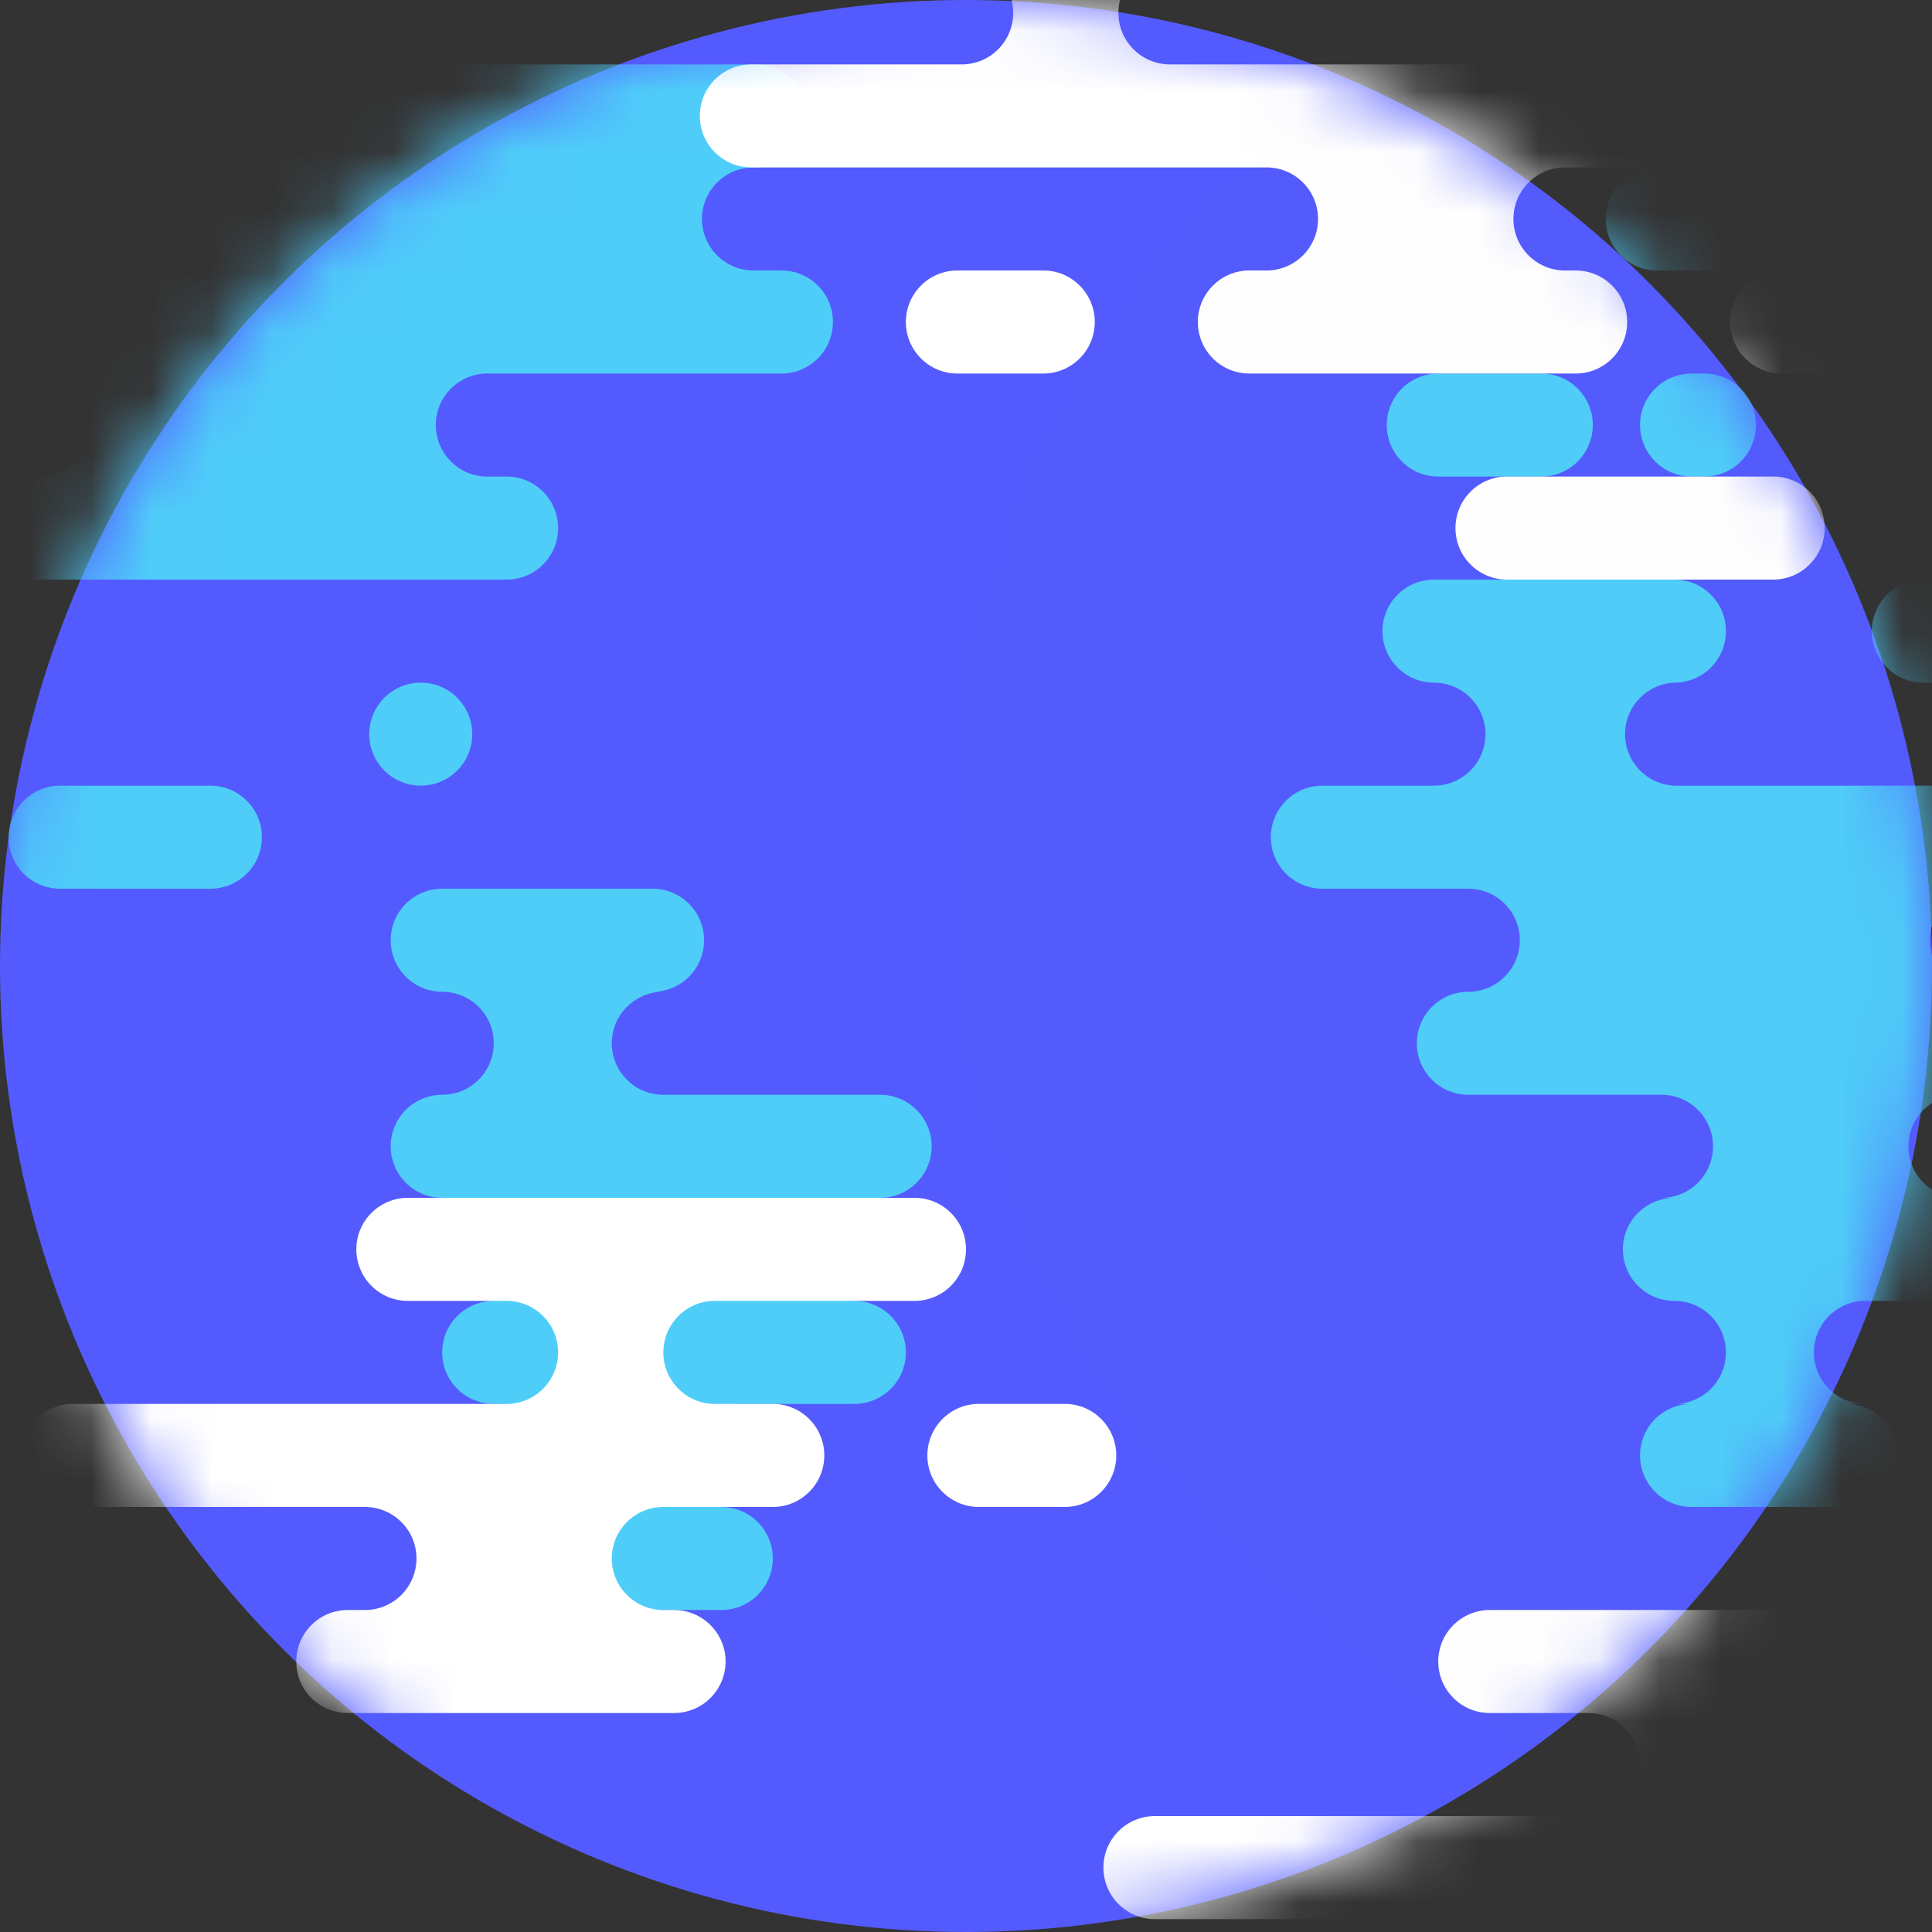 <?xml version="1.0" encoding="UTF-8"?>
<svg width="32px" height="32px" viewBox="0 0 32 32" version="1.1" xmlns="http://www.w3.org/2000/svg" xmlns:xlink="http://www.w3.org/1999/xlink">
    <rect x="0" y="0" width="32" height="32" fill="#333333" stroke="none"/>
    <title>3</title>
    <defs>
        <circle id="path-1" cx="16" cy="16" r="16"></circle>
        <circle id="path-3" cx="16" cy="16" r="16"></circle>
        <circle id="path-5" cx="16" cy="16" r="16"></circle>
        <circle id="path-7" cx="16" cy="16" r="16"></circle>
        <circle id="path-9" cx="16" cy="16" r="16"></circle>
        <circle id="path-11" cx="16" cy="16" r="16"></circle>
    </defs>
    <g id="Designs" stroke="none" stroke-width="1" fill="none" fill-rule="evenodd">
        <g id="Mobile---Earth" transform="translate(-266, -341)">
            <g id="3" transform="translate(266, 341)">
                <g id="Mask" fill="#545BFE" fill-rule="nonzero">
                    <circle id="path-1" cx="16" cy="16" r="16"></circle>
                </g>
                <g id="Combined-Shape-Clipped">
                    <mask id="mask-2" fill="white">
                        <use xlink:href="#path-1"></use>
                    </mask>
                    <g id="path-1"></g>
                    <path d="M9.529,24.96 C10,24.96 10.382,24.578 10.382,24.107 C10.382,23.635 10,23.253 9.529,23.253 L8.178,23.253 C7.706,23.253 7.324,22.871 7.324,22.4 C7.324,21.929 7.706,21.547 8.178,21.547 L8.036,21.547 C8.507,21.547 8.889,21.165 8.889,20.693 C8.889,20.222 8.507,19.84 8.036,19.84 L7.324,19.84 C6.853,19.84 6.471,19.458 6.471,18.987 C6.471,18.515 6.853,18.133 7.324,18.133 C7.796,18.133 8.178,17.751 8.178,17.28 C8.178,16.809 7.796,16.427 7.324,16.427 C6.853,16.427 6.471,16.045 6.471,15.573 C6.471,15.102 6.853,14.72 7.324,14.72 L10.809,14.72 C11.28,14.72 11.662,15.102 11.662,15.573 C11.662,16.045 11.28,16.427 10.809,16.427 L10.951,16.427 L10.951,16.427 C10.496,16.446 10.133,16.821 10.133,17.28 C10.133,17.739 10.496,18.114 10.951,18.133 L10.951,18.133 L14.578,18.133 C15.049,18.133 15.431,18.515 15.431,18.987 C15.431,19.458 15.049,19.84 14.578,19.84 L14.151,19.84 L14.151,19.841 C13.696,19.859 13.333,20.234 13.333,20.693 C13.333,21.153 13.696,21.527 14.151,21.546 L14.151,21.547 C14.622,21.547 15.004,21.929 15.004,22.4 C15.004,22.871 14.622,23.253 14.151,23.253 L12.231,23.253 L12.231,23.254 C11.776,23.273 11.413,23.647 11.413,24.107 C11.413,24.566 11.776,24.941 12.231,24.959 L12.231,24.96 L11.947,24.96 C12.418,24.96 12.8,25.342 12.8,25.813 C12.8,26.285 12.418,26.667 11.947,26.667 L9.884,26.667 C9.413,26.667 9.031,26.285 9.031,25.813 C9.031,25.342 9.413,24.96 9.884,24.96 L9.529,24.96 Z M3.484,13.013 C3.956,13.013 4.338,13.395 4.338,13.867 C4.338,14.338 3.956,14.72 3.484,14.72 L0.996,14.72 C0.524,14.72 0.142,14.338 0.142,13.867 C0.142,13.395 0.524,13.013 0.996,13.013 L3.484,13.013 Z M6.969,11.307 C7.44,11.307 7.822,11.689 7.822,12.16 C7.822,12.631 7.44,13.013 6.969,13.013 C6.498,13.013 6.116,12.631 6.116,12.16 C6.116,11.689 6.498,11.307 6.969,11.307 Z M12.516,1.067 C12.987,1.067 13.369,1.449 13.369,1.92 C13.369,2.391 12.987,2.773 12.516,2.773 L12.444,2.773 L12.444,2.774 C11.99,2.793 11.627,3.167 11.627,3.627 C11.627,4.086 11.99,4.461 12.444,4.479 L12.444,4.48 L12.942,4.48 C13.414,4.48 13.796,4.862 13.796,5.333 C13.796,5.805 13.414,6.187 12.942,6.187 L8.036,6.187 L8.036,6.187 C7.581,6.206 7.218,6.581 7.218,7.04 C7.218,7.499 7.581,7.874 8.036,7.893 L8.036,7.893 L8.391,7.893 C8.862,7.893 9.244,8.275 9.244,8.747 C9.244,9.218 8.862,9.6 8.391,9.6 L-0.071,9.6 C-0.542,9.6 -0.924,9.218 -0.924,8.747 C-0.924,8.275 -0.542,7.893 -0.071,7.893 L0.64,7.893 C1.111,7.893 1.493,7.511 1.493,7.04 C1.493,6.569 1.111,6.187 0.64,6.187 L0.924,6.187 C0.453,6.187 0.071,5.805 0.071,5.333 C0.071,4.862 0.453,4.48 0.924,4.48 L1.351,4.48 C1.822,4.48 2.204,4.098 2.204,3.627 C2.204,3.155 1.822,2.773 1.351,2.773 L-2.062,2.773 C-2.534,2.773 -2.916,2.391 -2.916,1.92 C-2.916,1.449 -2.534,1.067 -2.062,1.067 L12.516,1.067 Z" id="Combined-Shape" fill="#4FCDF9" fill-rule="nonzero" mask="url(#mask-2)"></path>
                </g>
                <g id="Combined-Shape-Clipped">
                    <mask id="mask-4" fill="white">
                        <use xlink:href="#path-3"></use>
                    </mask>
                    <g id="path-1"></g>
                    <path d="M27.733,23.253 C28.205,23.253 28.587,22.871 28.587,22.4 C28.587,21.929 28.205,21.547 27.733,21.547 L27.733,21.547 C27.262,21.547 26.88,21.165 26.88,20.693 C26.88,20.222 27.262,19.84 27.733,19.84 L27.52,19.84 C27.991,19.84 28.373,19.458 28.373,18.987 C28.373,18.515 27.991,18.133 27.52,18.133 L24.32,18.133 C23.849,18.133 23.467,17.751 23.467,17.28 C23.467,16.809 23.849,16.427 24.32,16.427 C24.791,16.427 25.173,16.045 25.173,15.573 C25.173,15.102 24.791,14.72 24.32,14.72 L21.902,14.72 C21.431,14.72 21.049,14.338 21.049,13.867 C21.049,13.395 21.431,13.013 21.902,13.013 L23.751,13.013 C24.222,13.013 24.604,12.631 24.604,12.16 C24.604,11.689 24.222,11.307 23.751,11.307 L23.751,11.307 C23.28,11.307 22.898,10.925 22.898,10.453 C22.898,9.982 23.28,9.6 23.751,9.6 L27.733,9.6 C28.205,9.6 28.587,9.982 28.587,10.453 C28.587,10.925 28.205,11.307 27.733,11.307 L27.733,11.307 L27.733,11.307 C27.279,11.326 26.916,11.701 26.916,12.16 C26.916,12.619 27.279,12.994 27.733,13.013 L27.733,13.013 L34.204,13.013 C34.676,13.013 35.058,13.395 35.058,13.867 C35.058,14.338 34.676,14.72 34.204,14.72 L32.782,14.72 L32.782,14.721 C32.327,14.739 31.964,15.114 31.964,15.573 C31.964,16.033 32.327,16.407 32.782,16.426 L32.782,16.427 L33.493,16.427 C33.965,16.427 34.347,16.809 34.347,17.28 C34.347,17.751 33.965,18.133 33.493,18.133 L32.427,18.133 L32.427,18.134 C31.972,18.153 31.609,18.527 31.609,18.987 C31.609,19.446 31.972,19.821 32.427,19.839 L32.427,19.84 L32.284,19.84 C32.756,19.84 33.138,20.222 33.138,20.693 C33.138,21.165 32.756,21.547 32.284,21.547 L30.862,21.547 L30.862,21.547 C30.407,21.566 30.044,21.941 30.044,22.4 C30.044,22.859 30.407,23.234 30.862,23.253 L30.862,23.253 L30.578,23.253 C31.049,23.253 31.431,23.635 31.431,24.107 C31.431,24.578 31.049,24.96 30.578,24.96 L28.018,24.96 C27.546,24.96 27.164,24.578 27.164,24.107 C27.164,23.635 27.546,23.253 28.018,23.253 L27.733,23.253 Z M34.133,21.547 C34.605,21.547 34.987,21.929 34.987,22.4 C34.987,22.871 34.605,23.253 34.133,23.253 C33.662,23.253 33.28,22.871 33.28,22.4 C33.28,21.929 33.662,21.547 34.133,21.547 Z M32.853,9.6 C33.325,9.6 33.707,9.982 33.707,10.453 C33.707,10.925 33.325,11.307 32.853,11.307 L31.858,11.307 C31.386,11.307 31.004,10.925 31.004,10.453 C31.004,9.982 31.386,9.6 31.858,9.6 L32.853,9.6 Z M46.933,4.48 C47.405,4.48 47.787,4.862 47.787,5.333 C47.787,5.805 47.405,6.187 46.933,6.187 L46.436,6.187 L46.436,6.187 C45.981,6.206 45.618,6.581 45.618,7.04 C45.618,7.499 45.981,7.874 46.436,7.893 L46.436,7.893 L47.573,7.893 C48.045,7.893 48.427,8.275 48.427,8.747 C48.427,9.218 48.045,9.6 47.573,9.6 L35.2,9.6 C34.729,9.6 34.347,9.218 34.347,8.747 C34.347,8.275 34.729,7.893 35.2,7.893 L34.844,7.893 C35.316,7.893 35.698,7.511 35.698,7.04 C35.698,6.569 35.316,6.187 34.844,6.187 L31.929,6.187 C31.458,6.187 31.076,5.805 31.076,5.333 C31.076,4.862 31.458,4.48 31.929,4.48 L46.933,4.48 Z M25.529,6.187 C26,6.187 26.382,6.569 26.382,7.04 C26.382,7.511 26,7.893 25.529,7.893 L23.822,7.893 C23.351,7.893 22.969,7.511 22.969,7.04 C22.969,6.569 23.351,6.187 23.822,6.187 L25.529,6.187 Z M28.231,6.187 C28.702,6.187 29.084,6.569 29.084,7.04 C29.084,7.511 28.702,7.893 28.231,7.893 L28.018,7.893 C27.546,7.893 27.164,7.511 27.164,7.04 C27.164,6.569 27.546,6.187 28.018,6.187 L28.231,6.187 Z M29.156,2.773 C29.627,2.773 30.009,3.155 30.009,3.627 C30.009,4.098 29.627,4.48 29.156,4.48 L27.449,4.48 C26.978,4.48 26.596,4.098 26.596,3.627 C26.596,3.155 26.978,2.773 27.449,2.773 L29.156,2.773 Z" id="Combined-Shape" fill="#4FCDF9" fill-rule="nonzero" mask="url(#mask-4)"></path>
                </g>
                <g id="Combined-Shape-Clipped">
                    <mask id="mask-6" fill="white">
                        <use xlink:href="#path-5"></use>
                    </mask>
                    <g id="path-1"></g>
                    <path d="M29.369,7.893 C29.84,7.893 30.222,8.275 30.222,8.747 C30.222,9.218 29.84,9.6 29.369,9.6 L24.96,9.6 C24.489,9.6 24.107,9.218 24.107,8.747 C24.107,8.275 24.489,7.893 24.96,7.893 L29.369,7.893 Z M21.831,3.627 C21.831,3.155 21.449,2.773 20.978,2.773 L12.444,2.773 C11.973,2.773 11.591,2.391 11.591,1.92 C11.591,1.449 11.973,1.067 12.444,1.067 L15.929,1.067 C16.4,1.067 16.782,0.685 16.782,0.213 C16.782,-0.258 16.4,-0.64 15.929,-0.64 L14.791,-0.64 C14.32,-0.64 13.938,-1.022 13.938,-1.493 C13.938,-1.965 14.32,-2.347 14.791,-2.347 L19.2,-2.347 C19.671,-2.347 20.053,-1.965 20.053,-1.493 C20.053,-1.022 19.671,-0.64 19.2,-0.64 L19.342,-0.64 L19.342,-0.639 C18.887,-0.621 18.524,-0.246 18.524,0.213 C18.524,0.673 18.887,1.047 19.342,1.066 L19.342,1.067 L30.72,1.067 C31.191,1.067 31.573,1.449 31.573,1.92 C31.573,2.391 31.191,2.773 30.72,2.773 L25.884,2.773 L25.884,2.774 C25.43,2.793 25.067,3.167 25.067,3.627 C25.067,4.086 25.43,4.461 25.884,4.479 L25.884,4.48 L26.098,4.48 C26.569,4.48 26.951,4.862 26.951,5.333 C26.951,5.805 26.569,6.187 26.098,6.187 L20.693,6.187 C20.222,6.187 19.84,5.805 19.84,5.333 C19.84,4.862 20.222,4.48 20.693,4.48 L20.978,4.48 C21.449,4.48 21.831,4.098 21.831,3.627 Z M30.933,4.48 C31.405,4.48 31.787,4.862 31.787,5.333 C31.787,5.805 31.405,6.187 30.933,6.187 L29.511,6.187 C29.04,6.187 28.658,5.805 28.658,5.333 C28.658,4.862 29.04,4.48 29.511,4.48 L30.933,4.48 Z M17.28,4.48 C17.751,4.48 18.133,4.862 18.133,5.333 C18.133,5.805 17.751,6.187 17.28,6.187 L15.858,6.187 C15.386,6.187 15.004,5.805 15.004,5.333 C15.004,4.862 15.386,4.48 15.858,4.48 L17.28,4.48 Z M33.707,-2.347 C34.178,-2.347 34.56,-1.965 34.56,-1.493 C34.56,-1.022 34.178,-0.64 33.707,-0.64 L22.613,-0.64 C22.142,-0.64 21.76,-1.022 21.76,-1.493 C21.76,-1.965 22.142,-2.347 22.613,-2.347 L33.707,-2.347 Z" id="Combined-Shape" fill="#FFFFFF" fill-rule="nonzero" mask="url(#mask-6)"></path>
                </g>
                <g id="Combined-Shape-Clipped">
                    <mask id="mask-8" fill="white">
                        <use xlink:href="#path-7"></use>
                    </mask>
                    <g id="path-1"></g>
                    <path d="M6.898,25.813 C6.898,25.342 6.516,24.96 6.044,24.96 L1.209,24.96 C0.738,24.96 0.356,24.578 0.356,24.107 C0.356,23.635 0.738,23.253 1.209,23.253 L8.391,23.253 C8.862,23.253 9.244,22.871 9.244,22.4 C9.244,21.929 8.862,21.547 8.391,21.547 L6.756,21.547 C6.284,21.547 5.902,21.165 5.902,20.693 C5.902,20.222 6.284,19.84 6.756,19.84 L15.147,19.84 C15.618,19.84 16,20.222 16,20.693 C16,21.165 15.618,21.547 15.147,21.547 L11.804,21.547 L11.804,21.547 C11.35,21.566 10.987,21.941 10.987,22.4 C10.987,22.859 11.35,23.234 11.804,23.253 L11.804,23.253 L12.8,23.253 C13.271,23.253 13.653,23.635 13.653,24.107 C13.653,24.578 13.271,24.96 12.8,24.96 L10.951,24.96 L10.951,24.961 C10.496,24.979 10.133,25.354 10.133,25.813 C10.133,26.273 10.496,26.647 10.951,26.666 L10.951,26.667 L11.164,26.667 C11.636,26.667 12.018,27.049 12.018,27.52 C12.018,27.991 11.636,28.373 11.164,28.373 L5.76,28.373 C5.289,28.373 4.907,27.991 4.907,27.52 C4.907,27.049 5.289,26.667 5.76,26.667 L6.044,26.667 C6.516,26.667 6.898,26.285 6.898,25.813 Z M17.636,23.253 C18.107,23.253 18.489,23.635 18.489,24.107 C18.489,24.578 18.107,24.96 17.636,24.96 L16.213,24.96 C15.742,24.96 15.36,24.578 15.36,24.107 C15.36,23.635 15.742,23.253 16.213,23.253 L17.636,23.253 Z" id="Combined-Shape" fill="#FFFFFF" fill-rule="nonzero" mask="url(#mask-8)"></path>
                </g>
                <g id="Combined-Shape-Copy-Clipped">
                    <mask id="mask-10" fill="white">
                        <use xlink:href="#path-9"></use>
                    </mask>
                    <g id="path-1"></g>
                    <path d="M24.818,32.64 C24.818,32.169 24.436,31.787 23.964,31.787 L19.129,31.787 C18.658,31.787 18.276,31.405 18.276,30.933 C18.276,30.462 18.658,30.08 19.129,30.08 L26.311,30.08 C26.782,30.08 27.164,29.698 27.164,29.227 C27.164,28.755 26.782,28.373 26.311,28.373 L24.676,28.373 C24.204,28.373 23.822,27.991 23.822,27.52 C23.822,27.049 24.204,26.667 24.676,26.667 L33.067,26.667 C33.538,26.667 33.92,27.049 33.92,27.52 C33.92,27.991 33.538,28.373 33.067,28.373 L29.724,28.373 L29.724,28.374 C29.27,28.393 28.907,28.767 28.907,29.227 C28.907,29.686 29.27,30.061 29.724,30.079 L29.724,30.08 L30.72,30.08 C31.191,30.08 31.573,30.462 31.573,30.933 C31.573,31.405 31.191,31.787 30.72,31.787 L28.871,31.787 L28.871,31.787 C28.416,31.806 28.053,32.181 28.053,32.64 C28.053,33.099 28.416,33.474 28.871,33.493 L28.871,33.493 L29.084,33.493 C29.556,33.493 29.938,33.875 29.938,34.347 C29.938,34.818 29.556,35.2 29.084,35.2 L23.68,35.2 C23.209,35.2 22.827,34.818 22.827,34.347 C22.827,33.875 23.209,33.493 23.68,33.493 L23.964,33.493 C24.436,33.493 24.818,33.111 24.818,32.64 Z M35.556,30.08 C36.027,30.08 36.409,30.462 36.409,30.933 C36.409,31.405 36.027,31.787 35.556,31.787 L34.133,31.787 C33.662,31.787 33.28,31.405 33.28,30.933 C33.28,30.462 33.662,30.08 34.133,30.08 L35.556,30.08 Z" id="Combined-Shape-Copy" fill="#FFFFFF" fill-rule="nonzero" mask="url(#mask-10)"></path>
                </g>
                <g id="Rectangle-Clipped">
                    <mask id="mask-12" fill="white">
                        <use xlink:href="#path-11"></use>
                    </mask>
                    <g id="path-1"></g>
                    <rect id="Rectangle" fill="#000000" fill-rule="nonzero" opacity="0.078" mask="url(#mask-12)" x="16.034" y="-1.778" width="17.812" height="35.556"></rect>
                </g>
            </g>
        </g>
    </g>
</svg>